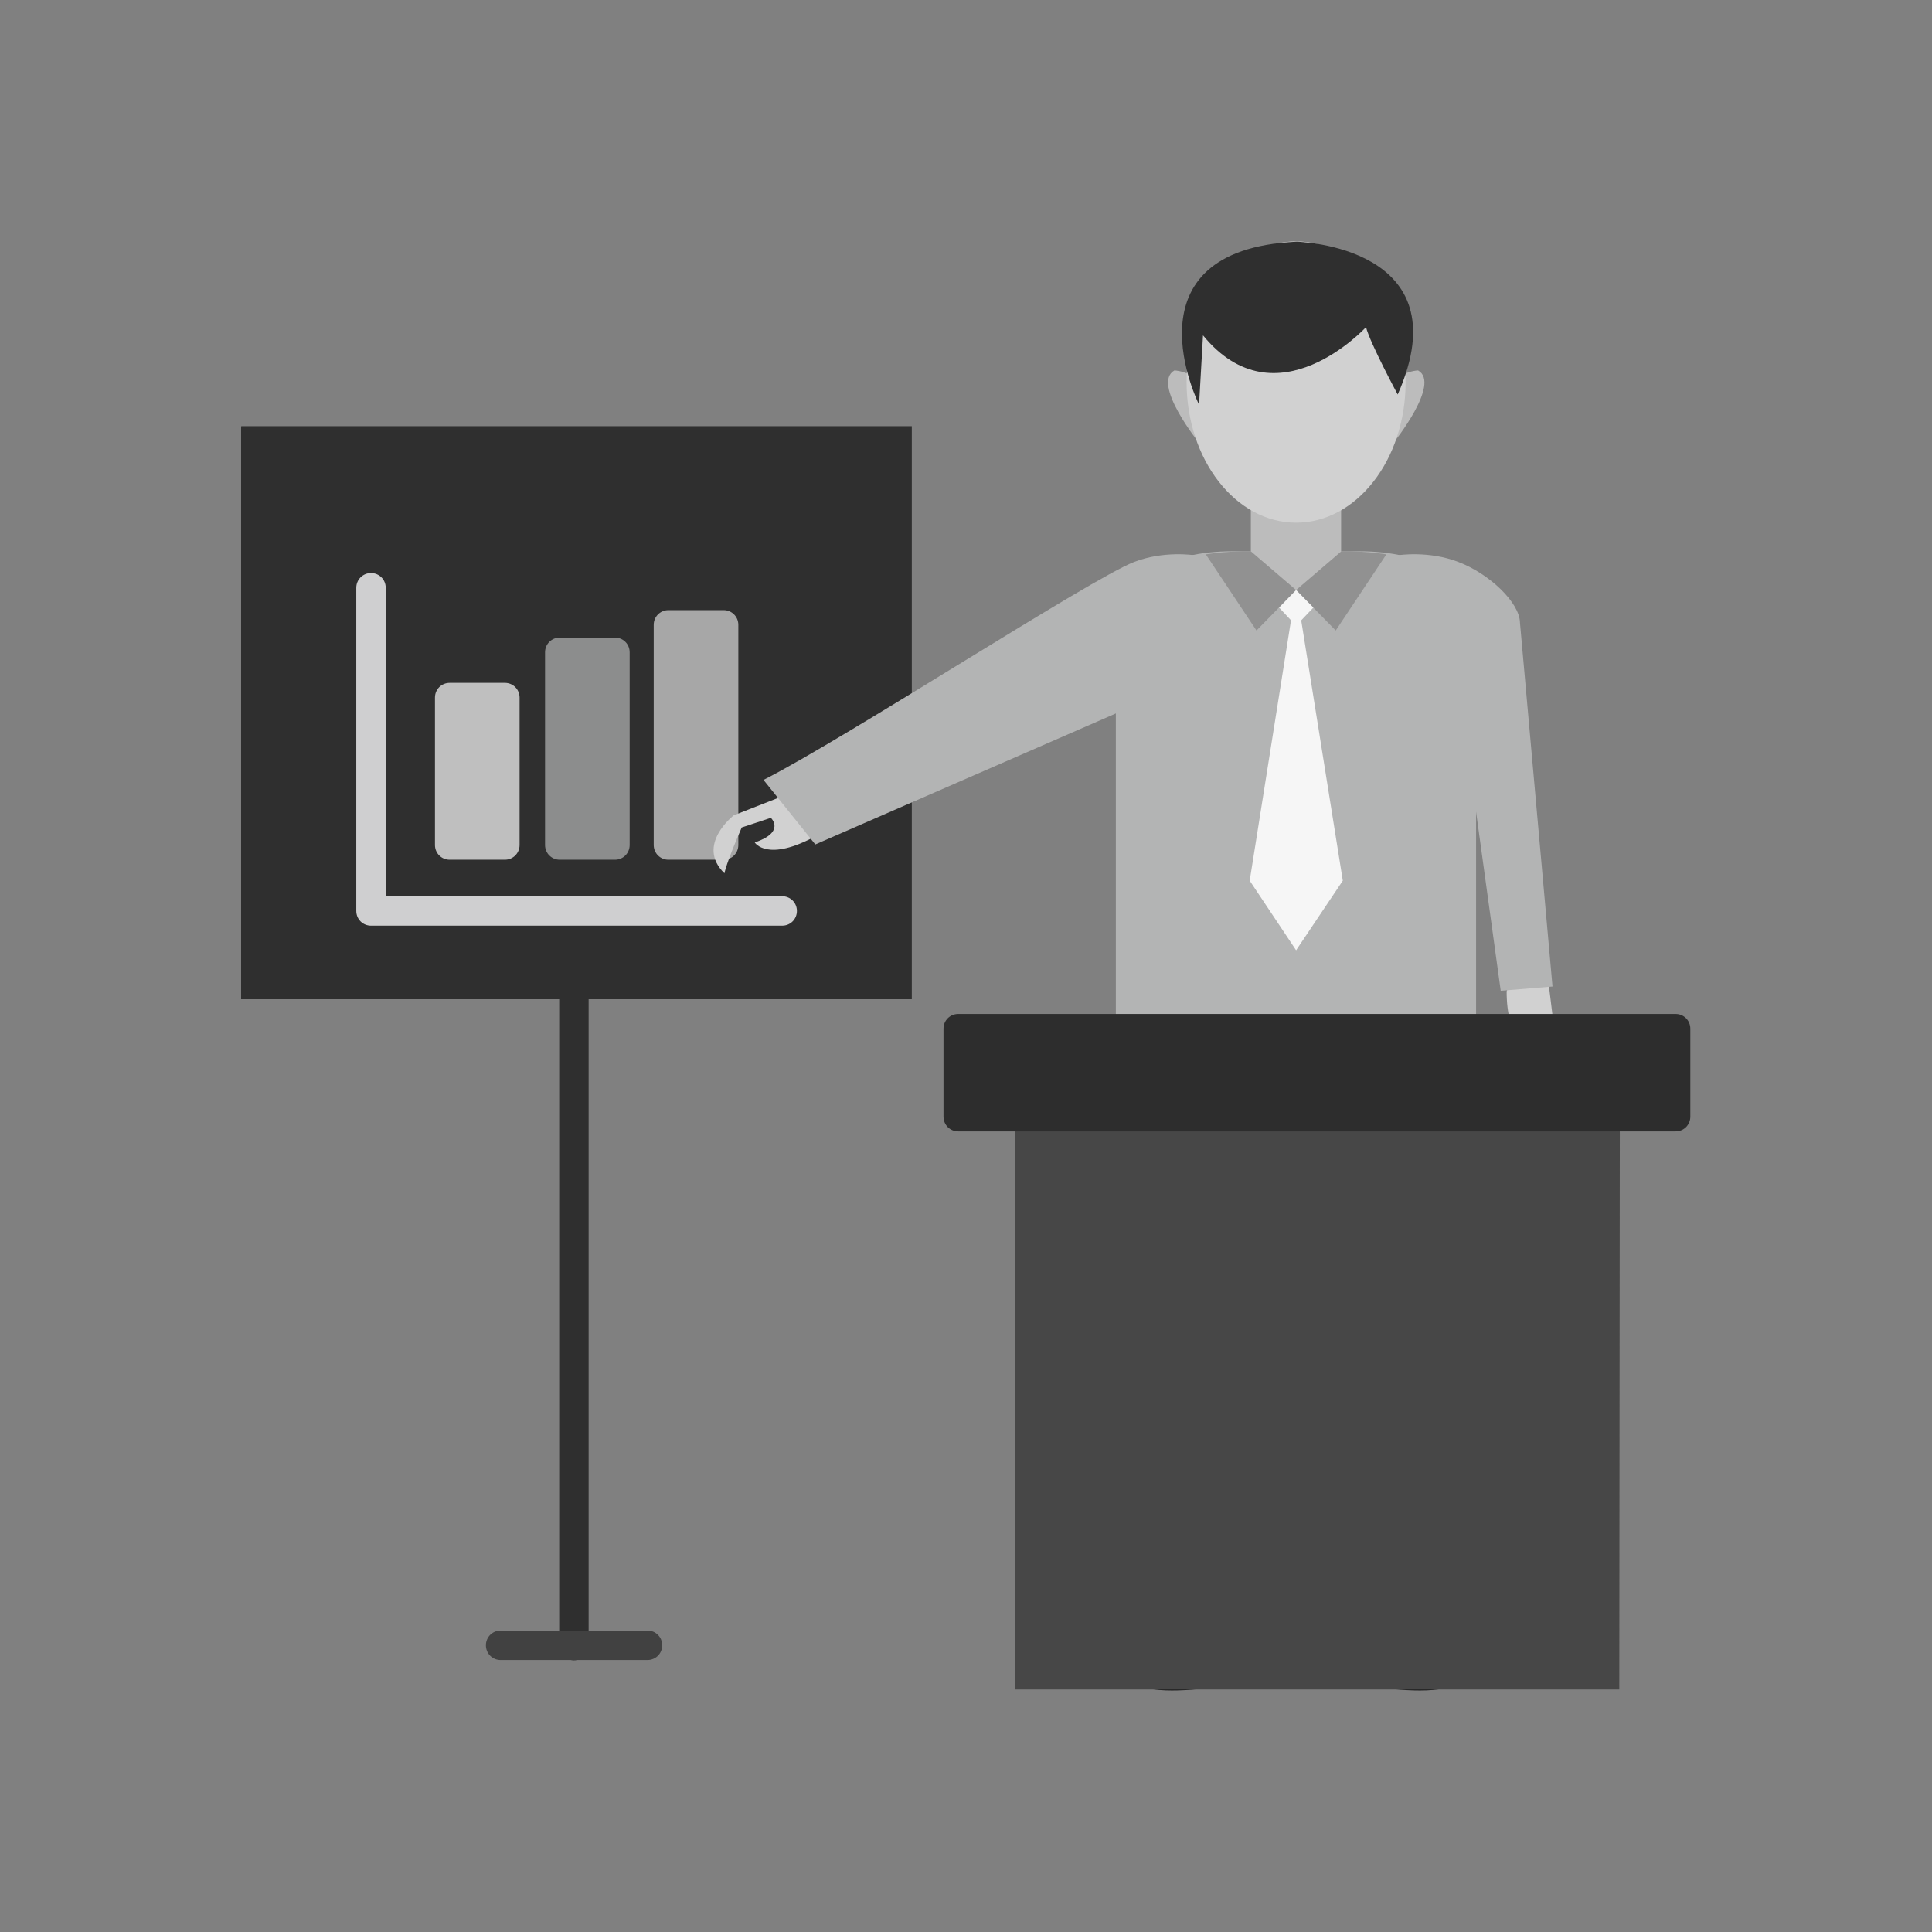 <?xml version="1.0" encoding="UTF-8"?>
<!DOCTYPE svg PUBLIC "-//W3C//DTD SVG 1.1//EN" "http://www.w3.org/Graphics/SVG/1.1/DTD/svg11.dtd">
<!-- Creator: CorelDRAW -->
<svg xmlns="http://www.w3.org/2000/svg" xml:space="preserve" width="6.827in" height="6.827in" style="shape-rendering:geometricPrecision; text-rendering:geometricPrecision; image-rendering:optimizeQuality; fill-rule:evenodd; clip-rule:evenodd"
viewBox="0 0 6.827 6.827"
 xmlns:xlink="http://www.w3.org/1999/xlink">
 <rect x="0" y="0" width="6.827" height="6.827" fill="#808080" stroke="none"/>
 <defs>
  <style type="text/css">
   <![CDATA[
    .fil15 {fill:none}
    .fil12 {fill:#202020}
    .fil0 {fill:#2F2F2F}
    .fil6 {fill:#545454}
    .fil4 {fill:#8C8D8D}
    .fil11 {fill:#919191}
    .fil5 {fill:#A7A7A7}
    .fil7 {fill:#B3B4B4}
    .fil8 {fill:#BCBCBC}
    .fil3 {fill:#BFBFBF}
    .fil2 {fill:#CFCFD0}
    .fil9 {fill:#D1D1D1}
    .fil10 {fill:#F6F6F6}
    .fil14 {fill:#2D2D2D;fill-rule:nonzero}
    .fil1 {fill:#414141;fill-rule:nonzero}
    .fil13 {fill:#474747;fill-rule:nonzero}
   ]]>
  </style>
 </defs>
 <g id="Layer_x0020_1">
  <path class="fil0" d="M0.853 1.506l2.369 0 0 0.175 0 0.574 0 0.765 0 0.208 0 0.303 -1.142 0 0 2.284c0,0.029 -0.023,0.052 -0.052,0.052 -0.029,0 -0.052,-0.023 -0.052,-0.052l0 -2.284 -1.124 0 0 -2.024z"/>
  <path class="fil1" d="M1.769 5.762c-0.029,0 -0.052,0.023 -0.052,0.052 0,0.029 0.023,0.052 0.052,0.052l0.519 0c0.029,0 0.052,-0.023 0.052,-0.052 0,-0.029 -0.023,-0.052 -0.052,-0.052l-0.519 0z"/>
  <path class="fil2" d="M1.363 3.167l0 -1.09c0,-0.029 -0.023,-0.052 -0.052,-0.052 -0.029,0 -0.052,0.023 -0.052,0.052l0 1.142c0,0.029 0.023,0.052 0.052,0.052l1.453 0c0.029,0 0.052,-0.023 0.052,-0.052 0,-0.029 -0.023,-0.052 -0.052,-0.052l-1.401 0z"/>
  <path class="fil3" d="M1.784 3.038c0.029,0 0.052,-0.023 0.052,-0.052l0 -0.521c0,-0.029 -0.023,-0.052 -0.052,-0.052l-0.195 0c-0.029,0 -0.052,0.023 -0.052,0.052l0 0.521c0,0.029 0.023,0.052 0.052,0.052l0.195 0z"/>
  <path class="fil4" d="M1.978 3.038l0.195 0c0.029,0 0.052,-0.023 0.052,-0.052l0 -0.681c0,-0.029 -0.023,-0.052 -0.052,-0.052l-0.195 0c-0.029,0 -0.052,0.023 -0.052,0.052l0 0.681c0,0.029 0.023,0.052 0.052,0.052z"/>
  <path class="fil5" d="M2.362 3.038l0.195 0c0.029,0 0.052,-0.023 0.052,-0.052l0 -0.778c0,-0.029 -0.023,-0.052 -0.052,-0.052l-0.195 0c-0.029,0 -0.052,0.023 -0.052,0.052l0 0.778c0,0.029 0.023,0.052 0.052,0.052z"/>
  <rect class="fil6" x="4.685" y="3.878" width="0.462" height="1.819"/>
  <rect class="fil6" x="4.014" y="3.878" width="0.462" height="1.819"/>
  <path class="fil7" d="M4.804 1.948l-0.448 0c-0.227,0 -0.413,0.089 -0.413,0.316l0 1.634 1.273 0 0 -1.634c0,-0.227 -0.186,-0.316 -0.413,-0.316z"/>
  <rect class="fil8" x="4.42" y="1.677" width="0.319" height="0.407"/>
  <g id="_291557288">
   <path id="_291557504" class="fil8" d="M4.237 1.565c0,0 -0.169,-0.21 -0.087,-0.256 0,0 0.184,0.005 0.087,0.256z"/>
   <path id="_291557312" class="fil8" d="M4.924 1.565c0,0 0.169,-0.21 0.087,-0.256 0,0 -0.184,0.005 -0.087,0.256z"/>
  </g>
  <ellipse class="fil9" cx="4.58" cy="1.35" rx="0.387" ry="0.497"/>
  <path class="fil0" d="M4.939 1.394c0,0 -0.097,-0.18 -0.112,-0.238 0,0 -0.317,0.345 -0.576,0.029l-0.014 0.245c0,0 -0.274,-0.547 0.345,-0.576 0,0 0.59,0.014 0.357,0.54z"/>
  <polygon class="fil10" points="4.562,2.192 4.416,3.112 4.58,3.358 4.745,3.112 4.598,2.192 4.58,2.191 "/>
  <path class="fil11" d="M4.261 1.959c0.039,-0.006 0.083,-0.01 0.129,-0.011l0.03 0 0.16 0.137 0.16 -0.137 0.03 0c0.046,0.001 0.09,0.005 0.129,0.011l-0.179 0.269 -0.14 -0.143 -0.14 0.143 -0.179 -0.269z"/>
  <polygon class="fil10" points="4.52,2.147 4.58,2.085 4.641,2.147 4.58,2.211 "/>
  <path class="fil9" d="M2.907 2.929c0.005,0.015 -0.064,-0.146 -0.064,-0.146l-0.25 0.098c0,0 -0.136,0.105 -0.033,0.205 0,0 0.004,-0.031 0.061,-0.162l0.103 -0.034c0,0 0.053,0.05 -0.057,0.087 0,0 0.044,0.072 0.218,-0.024l0.021 -0.025z"/>
  <path class="fil7" d="M4.22 1.962c0,0 -0.108,-0.017 -0.213,0.024 -0.153,0.059 -1.011,0.618 -1.309,0.77l0.183 0.228 1.115 -0.486 0.13 0.016 0.095 -0.552z"/>
  <path class="fil9" d="M5.334 3.477c-0.013,0.002 0.137,-0.012 0.137,-0.012l0.028 0.229c0,0 -0.023,0.146 -0.141,0.109 0,0 0.022,-0.016 0.097,-0.113l-0.017 -0.092c0,0 -0.06,-0.019 -0.042,0.079 0,0 -0.072,-0.004 -0.072,-0.174l0.01 -0.026z"/>
  <path class="fil7" d="M4.941 1.962c0,0 0.108,-0.017 0.213,0.024 0.11,0.042 0.216,0.144 0.217,0.214l0.115 1.286 -0.183 0.015 -0.138 -1.002 -0.13 0.016 -0.095 -0.552z"/>
  <path class="fil12" d="M4.689 5.529c0.002,0.133 0.005,0.267 0.007,0.4 0,0 0.505,0.128 0.501,-0.049 0,0 -0.105,-0.325 -0.14,-0.379 0,0 -0.176,-0.117 -0.369,0.028z"/>
  <path class="fil12" d="M4.47 5.529c-0.002,0.133 -0.005,0.267 -0.007,0.4 0,0 -0.505,0.128 -0.501,-0.049 0,0 0.105,-0.325 0.14,-0.379 0,0 0.176,-0.117 0.369,0.028z"/>
  <polygon class="fil13" points="5.724,3.815 3.588,3.815 3.586,5.97 5.722,5.97 "/>
  <path class="fil14" d="M5.921 3.998l-2.535 0c-0.029,0 -0.052,-0.023 -0.052,-0.052l0 -0.311c0,-0.029 0.023,-0.052 0.052,-0.052l2.535 0c0.029,0 0.052,0.023 0.052,0.052l0 0.311c0,0.029 -0.023,0.052 -0.052,0.052z"/>
 </g>
 <rect class="fil15" width="6.827" height="6.827"/>
</svg>
